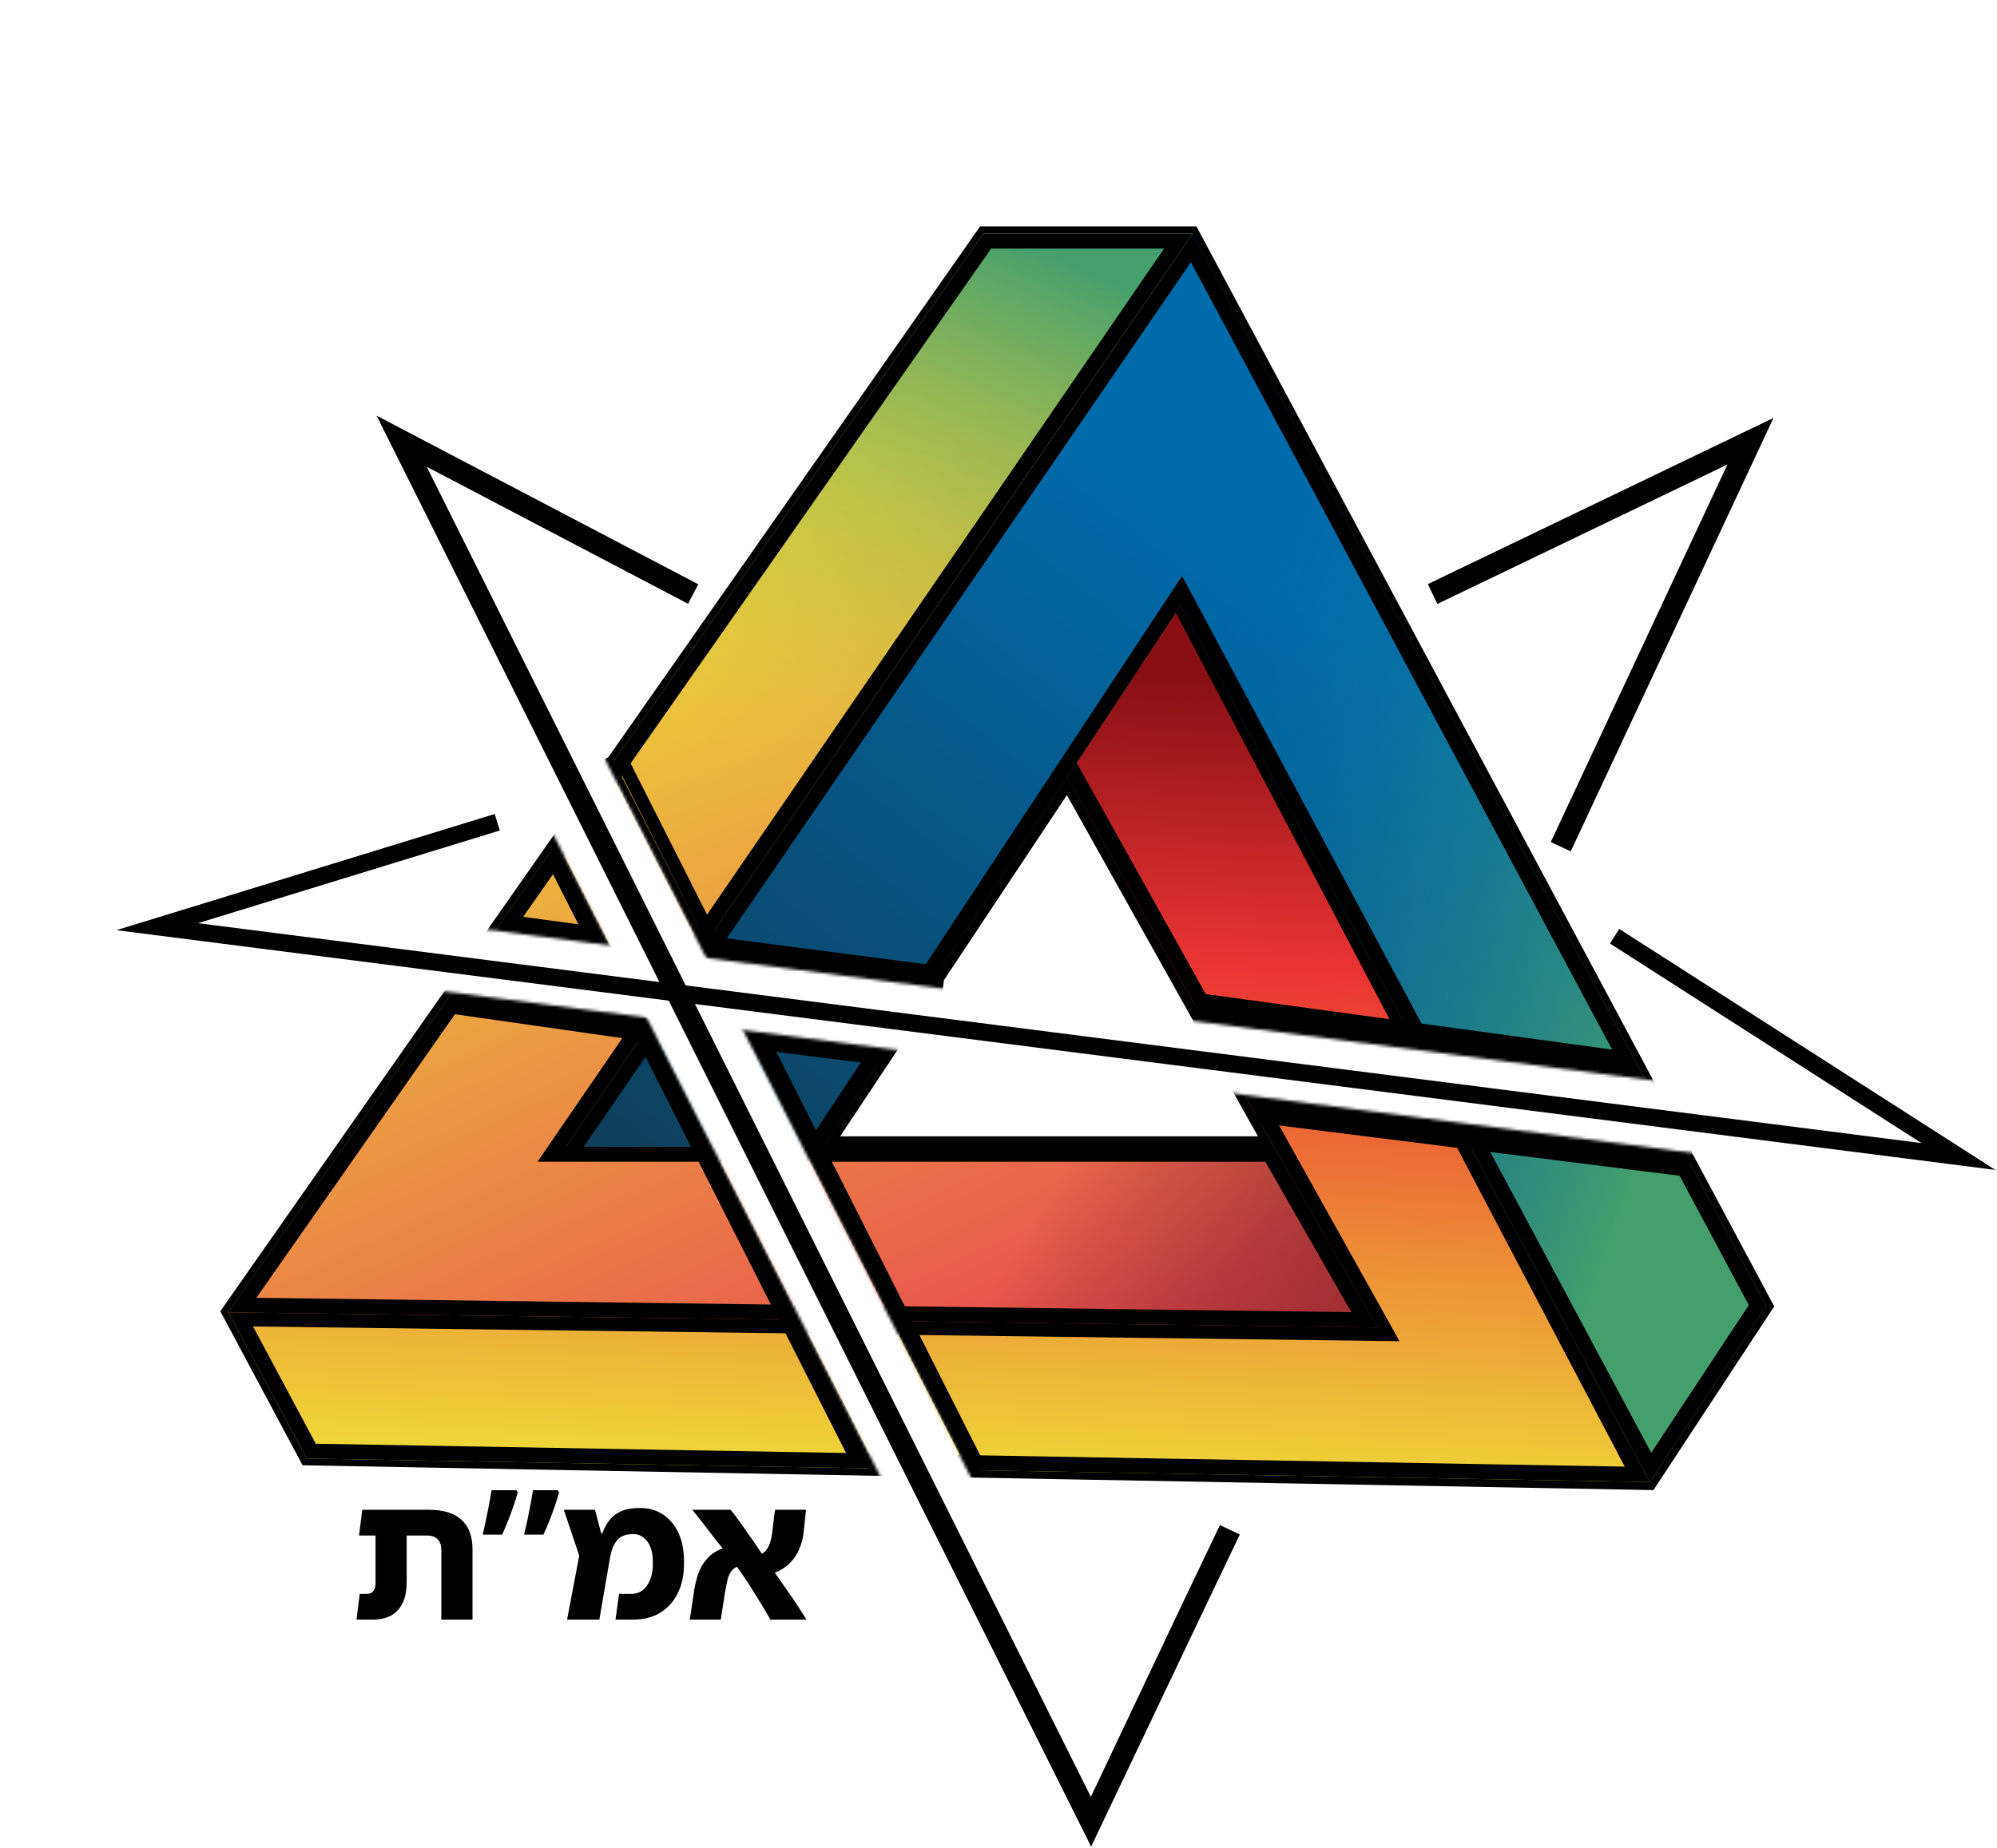 <svg width="673" height="623" viewBox="0 0 673 623" fill="none" xmlns="http://www.w3.org/2000/svg">
<mask id="mask0_64_146" style="mask-type:alpha" maskUnits="userSpaceOnUse" x="-1" y="0" width="657" height="616">
<path d="M-0 360.314L180.035 268.61L309.366 522.519L129.331 614.223L-0 360.314Z" fill="#D9D9D9"/>
<path d="M143.699 137.789L412.31 0.967L655.683 478.769L387.073 615.59L143.699 137.789Z" fill="#D9D9D9"/>
</mask>
<g mask="url(#mask0_64_146)">
<mask id="mask1_64_146" style="mask-type:alpha" maskUnits="userSpaceOnUse" x="30" y="2" width="686" height="700">
<path d="M112.879 2.291L715.38 80.29L676.618 379.706L74.118 301.707L112.879 2.291Z" fill="#D9D9D9"/>
<path d="M69.275 323.762L671.775 401.761L633.013 701.177L30.513 623.178L69.275 323.762Z" fill="#D9D9D9"/>
</mask>
<g mask="url(#mask1_64_146)">
<path d="M277.203 386.222L359.776 261.93L429.355 386.222H277.203Z" stroke="black" stroke-width="6.359"/>
<path d="M401.851 78.566H331.481L204.184 260.36L188.272 283.085L187.278 284.505L186.283 285.925L184.294 288.766L180.316 294.447L172.36 305.809L140.536 351.257L76.888 442.154L103.344 491.684L556.018 499.999L595.289 440.246L401.851 78.566Z" stroke="black" stroke-width="4.523"/>
<path d="M103.344 491.645L86.316 459.814L76.778 441.985L462.972 446.95L353.758 251.238L395.918 191.083L555.998 499.568L103.344 491.645Z" fill="url(#paint0_linear_64_146)"/>
<path fill-rule="evenodd" clip-rule="evenodd" d="M76.798 441.98L103.364 491.641L556.018 499.564L393.961 191.41L353.778 251.234L462.992 446.946L76.798 441.98ZM359.923 251.904L471.636 452.093L85.266 447.126L106.414 486.657L547.559 494.379L392.914 200.185L359.923 251.904Z" fill="black"/>
<path d="M595.215 440.192L556.024 499.562L397.91 203.992L251.506 425.772L179.288 403.035L401.882 78.682L595.215 440.192Z" fill="url(#paint1_linear_64_146)"/>
<path d="M595.215 440.192L556.024 499.562L397.91 203.992L251.506 425.772L179.288 403.035L401.882 78.682L595.215 440.192Z" fill="url(#paint2_linear_64_146)"/>
<path fill-rule="evenodd" clip-rule="evenodd" d="M556.024 499.562L595.215 440.192L401.882 78.682L179.288 403.035L251.506 425.772L397.91 203.992L556.024 499.562ZM249.394 419.824L398.364 194.158L556.478 489.727L589.356 439.921L401.347 88.367L187.296 400.273L249.394 419.824Z" fill="black"/>
<path d="M464.181 447.474L76.81 442.373L331.387 78.753L401.873 78.753L190.715 386.565L429.354 386.565L464.181 447.474Z" fill="url(#paint3_linear_64_146)"/>
<path d="M464.181 447.474L76.81 442.373L331.387 78.753L401.873 78.753L190.715 386.565L429.354 386.565L464.181 447.474Z" fill="url(#paint4_linear_64_146)"/>
<path d="M464.181 447.474L76.81 442.373L331.387 78.753L401.873 78.753L190.715 386.565L429.354 386.565L464.181 447.474Z" fill="url(#paint5_linear_64_146)"/>
<path fill-rule="evenodd" clip-rule="evenodd" d="M401.873 78.753L331.387 78.753L76.81 442.373L464.181 447.474L429.354 386.565L190.715 386.565L401.873 78.753ZM426.43 391.605L181.147 391.605L392.305 83.792L334.011 83.792L86.402 437.459L455.429 442.319L426.43 391.605Z" fill="black"/>
<path d="M186.712 290.419L289.118 492.713" stroke="black" stroke-width="4.458"/>
<path d="M209.139 255.564L330.154 495.184" stroke="black" stroke-width="4.458"/>
<path d="M186.361 283.794L294.562 495.986" stroke="black" stroke-width="2.622"/>
<path d="M204.795 255.377L328.582 497.589" stroke="black" stroke-width="2.622"/>
<path d="M170.289 313.378L199.842 317.372" stroke="black" stroke-width="10.182"/>
<path d="M151.917 336.54L219.009 346.125" stroke="black" stroke-width="10.182"/>
<path d="M238.179 320.565L318.051 330.948" stroke="black" stroke-width="10.182"/>
<path d="M402.715 339.736L548.88 359.704" stroke="black" stroke-width="10.182"/>
<path d="M423.481 373.283L569.646 391.653" stroke="black" stroke-width="10.182"/>
<path d="M247.764 347.723L298.882 354.112" stroke="black" stroke-width="10.182"/>
</g>
</g>
<path fill-rule="evenodd" clip-rule="evenodd" d="M126.919 140.113L235.316 196.953L231.872 203.52L143.808 157.342L255.719 381.512L367.63 605.682L397.237 543.16L397.247 543.138L411.126 514.076L417.817 517.271L403.922 546.367L367.721 622.465L126.919 140.113Z" fill="black"/>
<path d="M529.345 286.972L522.629 283.83L582.151 156.574L484.4 203.578L481.186 196.895L597.677 140.881L529.345 286.972Z" fill="black"/>
<path d="M164.796 278.021L52.976 312.366L660 389.841L546.582 317.158" stroke="black" stroke-width="5.819" stroke-miterlimit="16" stroke-linecap="square"/>
<path d="M148.728 545.946V522.486C148.728 520.856 148.3 519.634 147.445 518.82C146.63 518.005 145.49 517.598 144.023 517.598H126.55V508.922H144.512C149.4 508.922 153.065 510.042 155.509 512.283C157.994 514.523 159.236 517.863 159.236 522.302V545.946H148.728ZM120.135 545.946L121.235 537.271H123.434C124.167 537.271 124.738 537.148 125.145 536.904C125.593 536.619 125.939 536.212 126.184 535.682C126.428 535.112 126.55 534.44 126.55 533.666V510.877H137.059V533.238C137.059 537.393 136.081 540.549 134.126 542.708C132.212 544.867 129.381 545.946 125.634 545.946H120.135ZM120.99 517.598L122.09 508.922H132.537V517.598H120.99ZM188.401 502.996C188.035 504.422 187.566 505.969 186.996 507.639C186.426 509.269 185.815 510.918 185.163 512.588C184.512 514.217 183.84 515.785 183.147 517.292H176.61C177.017 515.663 177.404 513.973 177.771 512.222C178.137 510.429 178.484 508.678 178.809 506.967C179.135 505.257 179.4 503.709 179.604 502.324H187.974L188.401 502.996ZM174.472 502.996C174.105 504.422 173.637 505.969 173.067 507.639C172.496 509.269 171.885 510.918 171.234 512.588C170.582 514.217 169.91 515.785 169.218 517.292H162.68C162.965 516.071 163.251 514.808 163.536 513.505C163.821 512.201 164.086 510.898 164.33 509.594C164.615 508.25 164.859 506.967 165.063 505.745C165.307 504.524 165.511 503.383 165.674 502.324H174.044L174.472 502.996ZM191.109 545.946L195.202 524.379L190.009 508.922H200.517L202.595 516.865H202.961C203.572 515.317 204.244 514.014 204.977 512.955C205.751 511.855 206.647 510.979 207.665 510.328C208.684 509.635 209.845 509.126 211.148 508.8C212.492 508.474 213.999 508.311 215.669 508.311C218.642 508.311 221.229 509.045 223.428 510.511C225.627 511.936 227.358 513.993 228.621 516.681C229.884 519.37 230.515 522.608 230.515 526.396V527.19C230.515 530.896 229.823 534.155 228.438 536.965C227.094 539.775 225.139 541.975 222.573 543.563C220.007 545.152 216.891 545.946 213.225 545.946H207.421L208.643 537.271H212.675C214.997 537.271 216.789 536.334 218.052 534.46C219.355 532.546 220.007 530.122 220.007 527.19V526.396C220.007 524.4 219.722 522.73 219.151 521.386C218.581 520.001 217.787 518.942 216.769 518.209C215.791 517.476 214.671 517.109 213.408 517.109C212.064 517.109 210.924 517.313 209.987 517.72C209.091 518.087 208.338 518.677 207.727 519.492C207.116 520.266 206.627 521.223 206.26 522.363C205.894 523.504 205.588 524.848 205.344 526.396L201.984 545.946H191.109ZM259.647 545.946C257.854 542.851 256.144 539.999 254.515 537.393C252.885 534.745 251.236 532.22 249.566 529.817C247.896 527.414 246.043 524.97 244.006 522.486C243.232 521.549 242.336 520.449 241.318 519.186C240.34 517.883 239.322 516.559 238.263 515.215C237.245 513.871 236.288 512.649 235.392 511.549C234.536 510.409 233.844 509.533 233.314 508.922H246.206C247.02 509.9 247.916 511.061 248.894 512.405C249.871 513.749 250.808 515.073 251.704 516.376C252.641 517.679 253.415 518.779 254.026 519.675C255.94 522.567 257.895 525.459 259.891 528.351C261.887 531.202 263.882 534.073 265.878 536.965C267.915 539.857 269.89 542.851 271.804 545.946H259.647ZM232.459 545.946L233.925 536.171C234.251 534.012 234.781 531.935 235.514 529.939C236.288 527.943 237.469 526.172 239.057 524.624C240.687 523.076 242.947 521.936 245.839 521.203L248.894 527.923C247.753 528.29 246.878 528.941 246.267 529.878C245.696 530.774 245.289 531.833 245.045 533.055C244.8 534.277 244.556 535.54 244.312 536.843L242.906 545.946H232.459ZM258.364 531.039L255.37 524.318C256.714 523.911 257.712 523.259 258.364 522.363C259.015 521.427 259.484 520.347 259.769 519.125C260.054 517.903 260.257 516.661 260.38 515.398L261.174 508.922H271.621L270.888 516.071C270.684 518.229 270.155 520.306 269.3 522.302C268.444 524.298 267.141 526.07 265.389 527.618C263.638 529.125 261.296 530.265 258.364 531.039Z" fill="black"/>
<defs>
<linearGradient id="paint0_linear_64_146" x1="393.329" y1="229.341" x2="380.61" y2="502.244" gradientUnits="userSpaceOnUse">
<stop stop-color="#881014"/>
<stop offset="0.349" stop-color="#EB3434"/>
<stop offset="1" stop-color="#EEDA39"/>
</linearGradient>
<linearGradient id="paint1_linear_64_146" x1="201.518" y1="391.127" x2="383.4" y2="158.999" gradientUnits="userSpaceOnUse">
<stop stop-color="#0F3E5A"/>
<stop offset="1" stop-color="#006BAB"/>
</linearGradient>
<linearGradient id="paint2_linear_64_146" x1="544.38" y1="416.699" x2="357.687" y2="351.147" gradientUnits="userSpaceOnUse">
<stop stop-color="#449F6D"/>
<stop offset="0.985" stop-color="#006BAB" stop-opacity="0"/>
</linearGradient>
<linearGradient id="paint3_linear_64_146" x1="318.148" y1="142.225" x2="443.489" y2="422.942" gradientUnits="userSpaceOnUse">
<stop stop-color="#EEDA39"/>
<stop offset="1" stop-color="#E8494F"/>
</linearGradient>
<linearGradient id="paint4_linear_64_146" x1="353.91" y1="84.697" x2="269.379" y2="283.14" gradientUnits="userSpaceOnUse">
<stop stop-color="#449F6D"/>
<stop offset="1" stop-color="#EDCB3B" stop-opacity="0"/>
</linearGradient>
<linearGradient id="paint5_linear_64_146" x1="543.686" y1="563.052" x2="333.438" y2="436.098" gradientUnits="userSpaceOnUse">
<stop stop-color="#A21C21"/>
<stop offset="1" stop-opacity="0"/>
</linearGradient>
</defs>
</svg>




